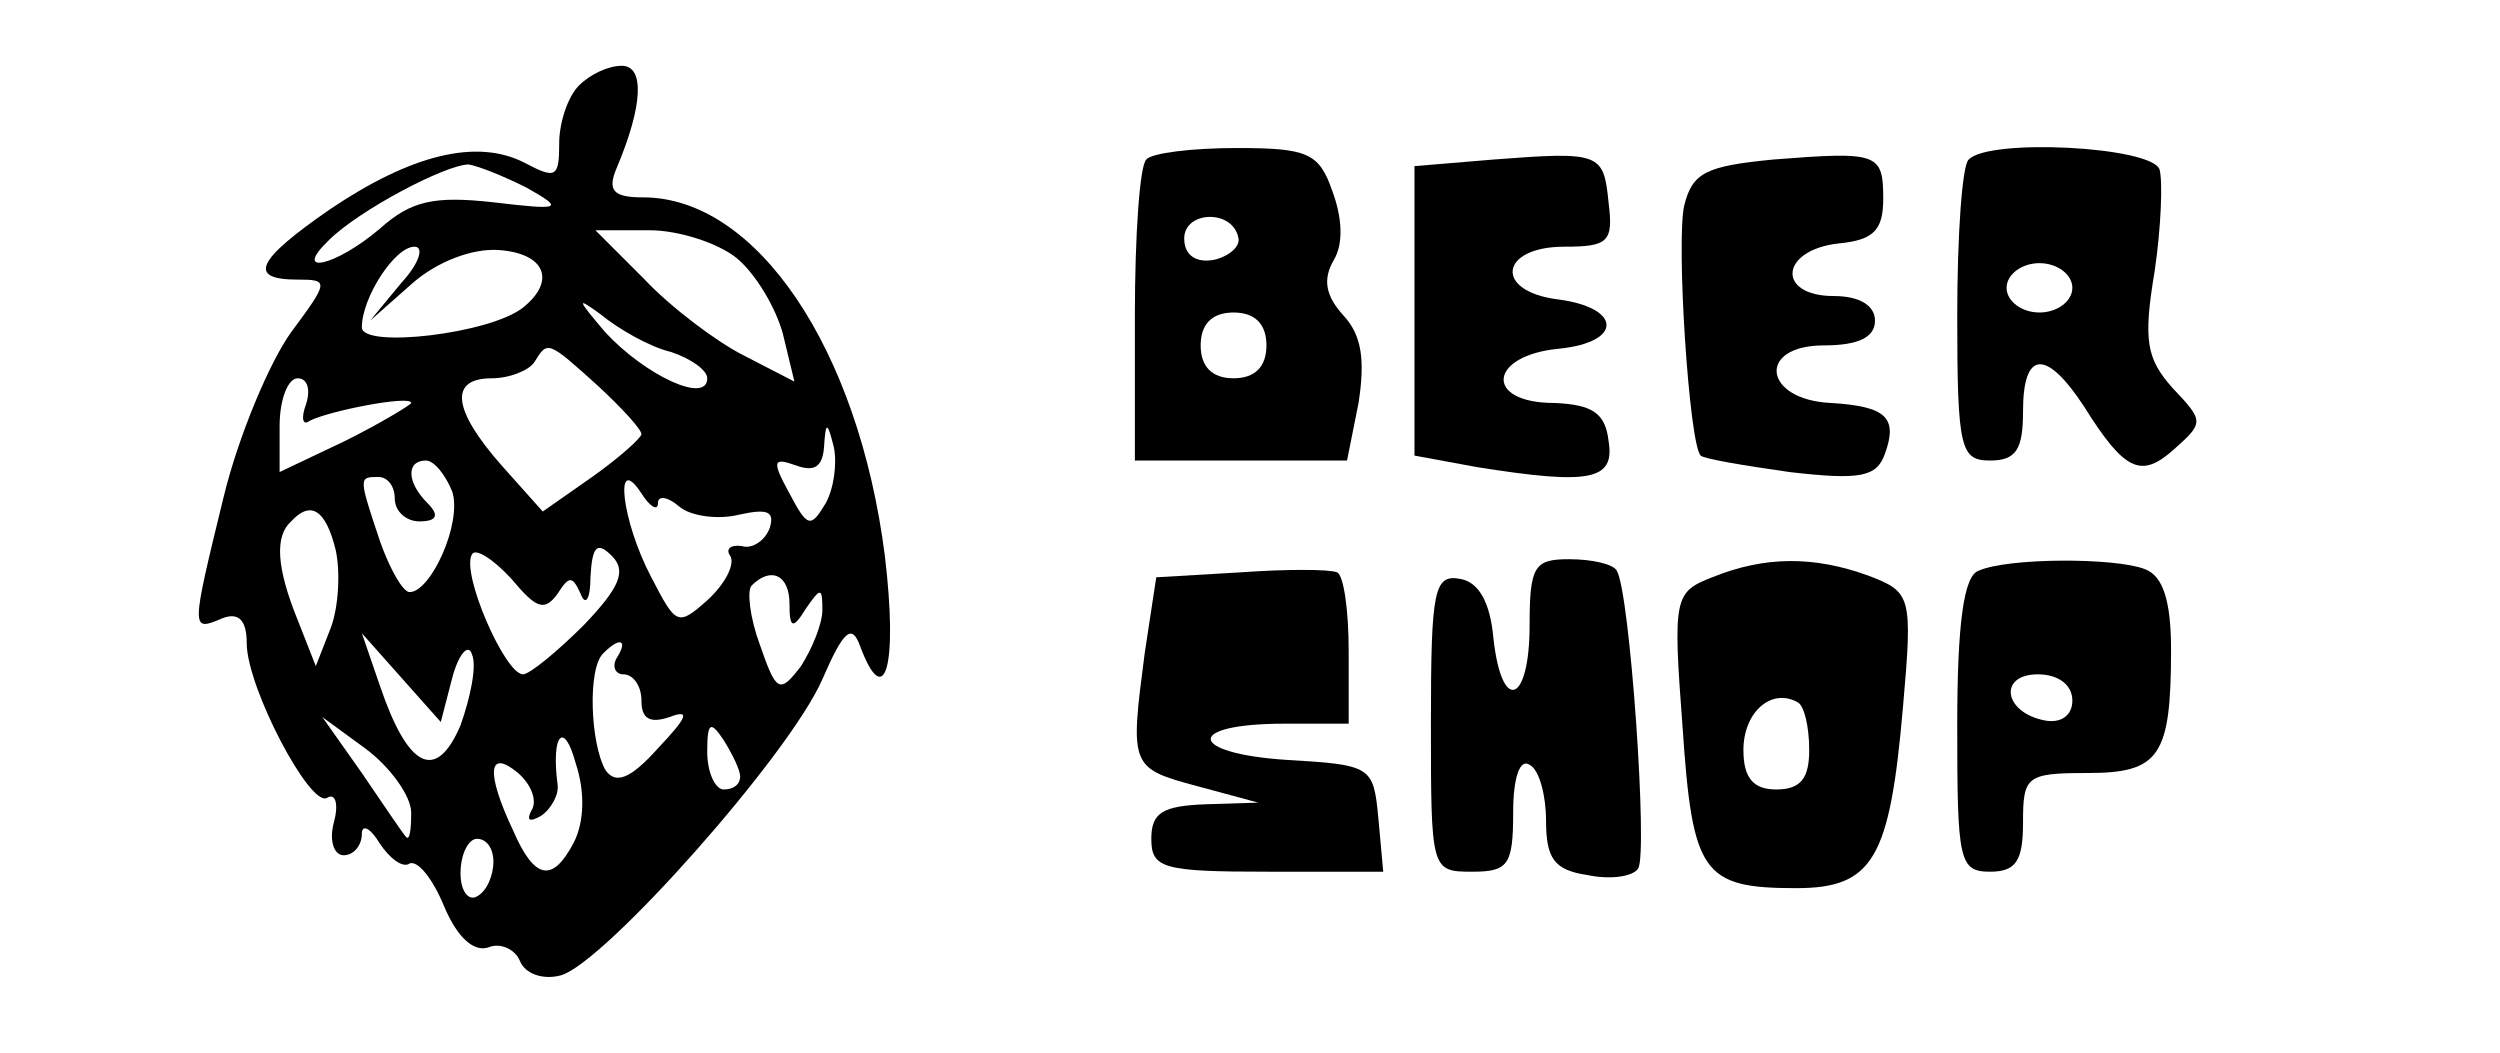 <?xml version="1.0" standalone="no"?>
<!DOCTYPE svg PUBLIC "-//W3C//DTD SVG 20010904//EN"
 "http://www.w3.org/TR/2001/REC-SVG-20010904/DTD/svg10.dtd">
<svg version="1.0" xmlns="http://www.w3.org/2000/svg"
 width="152pt" height="64pt" viewBox="0 0 152 64"
 preserveAspectRatio="xMidYMid meet">

<g transform="translate(0,64) scale(0.1,-0.1)"
fill="#000000" stroke="none">
<path d="M352 588 c-7 -7 -12 -23 -12 -35 0 -21 -2 -22 -21 -12 -29 15 -69 5
-118 -28 -45 -31 -51 -43 -20 -43 19 0 19 -1 -4 -32 -13 -18 -32 -63 -41 -100
-20 -82 -20 -82 -1 -74 10 4 15 -1 15 -15 0 -27 39 -101 49 -94 5 3 7 -4 4
-15 -3 -11 0 -20 6 -20 6 0 11 6 11 13 0 6 5 4 11 -6 6 -9 14 -15 18 -12 5 2
14 -9 21 -26 8 -19 18 -28 27 -25 7 3 16 -1 19 -8 3 -8 14 -12 25 -9 26 7 139
134 159 180 13 30 18 34 23 20 15 -40 23 -12 15 55 -16 126 -78 218 -147 218
-18 0 -22 4 -16 18 16 38 17 62 3 62 -8 0 -19 -5 -26 -12z m-32 -62 c23 -13
22 -14 -20 -9 -36 4 -50 1 -69 -16 -27 -23 -54 -29 -31 -7 18 18 71 46 85 46
6 -1 21 -7 35 -14z m128 -43 c12 -10 24 -31 28 -46 l7 -29 -31 16 c-16 8 -44
29 -60 46 l-30 30 33 0 c18 0 42 -8 53 -17z m-204 -15 l-19 -23 26 23 c15 13
36 21 52 20 29 -2 35 -19 15 -35 -20 -16 -98 -25 -98 -12 0 18 20 49 32 49 6
0 3 -10 -8 -22z m164 -42 c12 -4 22 -11 22 -16 0 -16 -38 2 -62 28 -17 20 -18
22 -3 11 11 -9 30 -20 43 -23z m-44 -21 c14 -13 26 -26 26 -29 0 -2 -13 -14
-30 -26 l-30 -21 -25 28 c-30 34 -32 53 -6 53 11 0 23 5 26 10 8 13 8 13 39
-15z m-178 -11 c-3 -8 -2 -13 2 -10 11 6 62 16 62 11 0 -1 -18 -12 -40 -23
l-40 -19 0 28 c0 16 5 29 11 29 6 0 8 -7 5 -16z m316 -60 c-9 -15 -11 -15 -22
6 -11 20 -10 22 4 17 11 -4 16 -1 17 11 1 16 2 16 6 0 2 -10 0 -25 -5 -34z
m-227 7 c6 -19 -13 -61 -26 -61 -4 0 -12 14 -18 31 -13 39 -13 39 -1 39 6 0
10 -6 10 -13 0 -8 7 -14 15 -14 11 0 12 4 5 11 -13 13 -13 26 -1 26 5 0 12 -9
16 -19z m125 -7 c0 5 6 4 13 -2 7 -6 24 -8 36 -5 18 4 22 2 19 -8 -3 -8 -11
-13 -17 -11 -7 1 -10 -2 -7 -6 3 -5 -3 -17 -14 -27 -18 -16 -19 -15 -34 14
-18 34 -23 77 -6 51 5 -8 10 -11 10 -6z m-196 -28 c3 -13 2 -35 -3 -48 l-9
-23 -11 28 c-13 32 -14 51 -4 60 12 13 21 7 27 -17z m135 -27 c7 11 9 11 14 0
3 -8 6 -3 6 10 1 19 4 22 13 13 9 -9 5 -19 -17 -42 -16 -16 -33 -30 -37 -30
-11 0 -38 62 -31 73 2 4 13 -3 24 -15 15 -18 20 -20 28 -9z m141 -6 c0 -15 2
-16 10 -3 9 13 10 13 10 -1 0 -8 -6 -23 -13 -34 -13 -17 -15 -16 -25 13 -6 16
-8 33 -5 36 12 12 23 6 23 -11z m-205 -45 c4 15 10 21 12 14 3 -7 -1 -26 -7
-43 -15 -35 -32 -26 -49 24 l-11 32 24 -27 24 -27 7 27z m100 12 c-3 -5 -1
-10 4 -10 6 0 11 -7 11 -16 0 -11 5 -14 17 -10 13 5 11 0 -7 -19 -17 -19 -26
-22 -32 -13 -9 16 -11 62 -1 71 10 10 15 8 8 -3z m-125 -94 c0 -11 -1 -17 -3
-15 -2 2 -14 20 -27 39 l-24 34 26 -19 c15 -11 28 -29 28 -39z m99 -18 c-13
-25 -24 -23 -37 7 -17 36 -15 50 3 35 8 -7 12 -17 8 -23 -3 -6 -1 -7 6 -3 6 4
11 13 10 19 -4 31 4 39 11 13 6 -18 5 -36 -1 -48z m101 40 c0 -5 -4 -8 -10 -8
-5 0 -10 10 -10 23 0 18 2 19 10 7 5 -8 10 -18 10 -22z m-150 -52 c0 -8 -4
-18 -10 -21 -5 -3 -10 3 -10 14 0 12 5 21 10 21 6 0 10 -6 10 -14z"/>
<path d="M697 543 c-4 -3 -7 -46 -7 -95 l0 -88 65 0 64 0 7 35 c4 26 2 41 -9
53 -11 12 -13 22 -6 34 6 10 5 26 -1 42 -8 23 -15 26 -58 26 -27 0 -52 -3 -55
-7z m56 -48 c1 -5 -6 -11 -15 -13 -11 -2 -18 3 -18 13 0 17 30 18 33 0z m17
-65 c0 -13 -7 -20 -20 -20 -13 0 -20 7 -20 20 0 13 7 20 20 20 13 0 20 -7 20
-20z"/>
<path d="M908 543 l-48 -4 0 -88 0 -88 38 -7 c69 -11 84 -8 80 16 -2 17 -10
22 -33 23 -43 0 -40 29 3 33 39 4 38 25 -1 30 -39 5 -35 32 4 32 27 0 30 3 27
27 -3 30 -5 31 -70 26z"/>
<path d="M1078 543 c-41 -4 -49 -8 -54 -28 -5 -22 3 -145 10 -152 2 -2 26 -6
54 -10 43 -5 53 -3 58 11 8 22 1 29 -33 31 -41 2 -45 35 -4 35 21 0 31 5 31
15 0 9 -9 15 -25 15 -35 0 -33 28 3 32 21 2 27 8 27 27 0 28 -3 29 -67 24z"/>
<path d="M1197 543 c-4 -3 -7 -46 -7 -95 0 -81 2 -88 20 -88 16 0 20 7 20 30
0 37 14 38 37 3 25 -40 35 -44 55 -26 18 16 18 17 -1 37 -16 18 -18 29 -11 71
4 27 5 55 3 62 -5 14 -104 19 -116 6z m63 -78 c0 -8 -9 -15 -20 -15 -11 0 -20
7 -20 15 0 8 9 15 20 15 11 0 20 -7 20 -15z"/>
<path d="M754 292 l-51 -3 -7 -46 c-9 -69 -9 -70 32 -81 l37 -10 -32 -1 c-26
-1 -33 -5 -33 -21 0 -18 7 -20 71 -20 l70 0 -3 33 c-3 31 -4 32 -56 35 -60 4
-62 22 -1 22 l39 0 0 44 c0 25 -3 46 -7 48 -5 2 -31 2 -59 0z"/>
<path d="M930 260 c0 -48 -17 -54 -22 -8 -2 22 -9 34 -20 36 -16 3 -18 -6 -18
-87 0 -90 0 -91 25 -91 22 0 25 4 25 36 0 21 4 33 10 29 6 -3 10 -19 10 -34 0
-23 5 -30 25 -33 14 -3 28 -1 31 4 6 9 -5 168 -13 181 -2 4 -15 7 -29 7 -21 0
-24 -4 -24 -40z"/>
<path d="M1041 289 c-23 -9 -24 -12 -18 -91 6 -89 12 -98 69 -98 47 0 57 18
65 110 6 68 5 70 -21 80 -33 12 -63 12 -95 -1z m59 -105 c0 -17 -5 -24 -20
-24 -14 0 -20 7 -20 24 0 23 17 38 33 29 4 -2 7 -15 7 -29z"/>
<path d="M1203 293 c-9 -3 -13 -32 -13 -94 0 -82 1 -89 20 -89 16 0 20 7 20
30 0 28 2 30 39 30 44 0 51 10 51 75 0 30 -5 45 -16 49 -18 7 -83 7 -101 -1z
m57 -79 c0 -9 -7 -14 -17 -12 -25 5 -28 28 -4 28 12 0 21 -6 21 -16z"/>
</g>
</svg>
